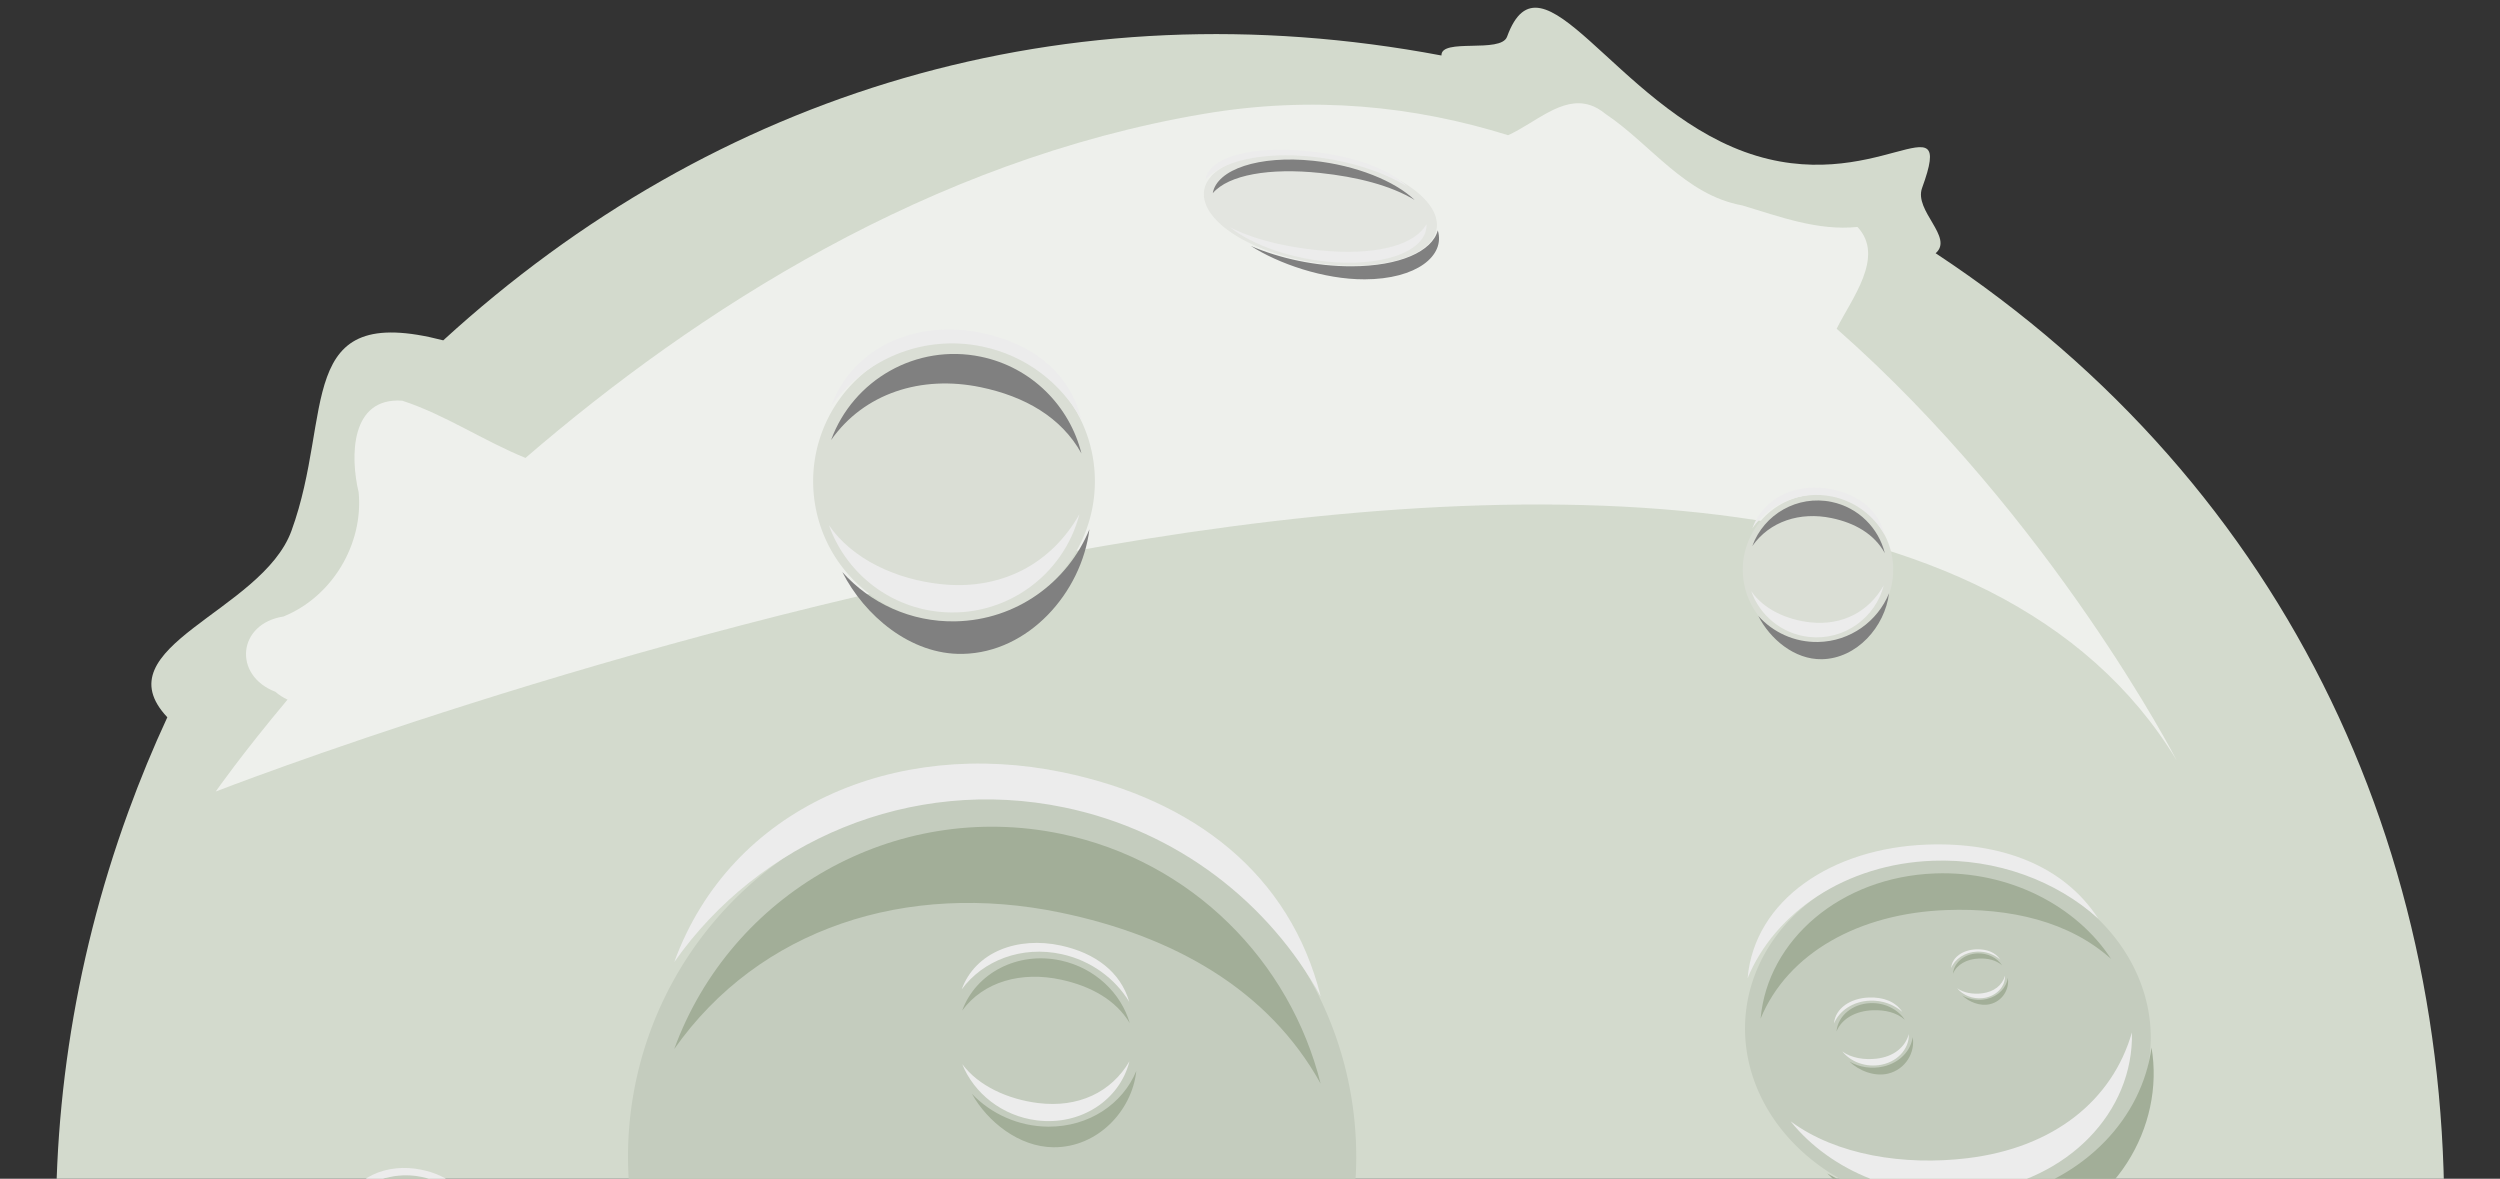 <?xml version="1.0" encoding="UTF-8" standalone="no"?>
<svg
   xmlns:dc="http://purl.org/dc/elements/1.1/"
   xmlns:cc="http://creativecommons.org/ns#"
   xmlns:rdf="http://www.w3.org/1999/02/22-rdf-syntax-ns#"
   xmlns:svg="http://www.w3.org/2000/svg"
   xmlns="http://www.w3.org/2000/svg"
   xmlns:sodipodi="http://sodipodi.sourceforge.net/DTD/sodipodi-0.dtd"
   xmlns:inkscape="http://www.inkscape.org/namespaces/inkscape"
   viewBox="0 0 263 124"
   version="1.1"
   id="svg212"
   sodipodi:docname="luna_movil.svg"
   width="263"
   height="124"
   inkscape:version="1.0.2-2 (e86c870879, 2021-01-15)">
  <rect x="0" y="0" width="263" height="124" fill="#333333" stroke="none"/>
  <defs
     id="defs216" />
  <sodipodi:namedview
     pagecolor="#ffffff"
     bordercolor="#666666"
     borderopacity="1"
     objecttolerance="10"
     gridtolerance="10"
     guidetolerance="10"
     inkscape:pageopacity="0"
     inkscape:pageshadow="2"
     inkscape:window-width="1920"
     inkscape:window-height="1017"
     id="namedview214"
     showgrid="false"
     inkscape:zoom="2.0857179"
     inkscape:cx="203.76114"
     inkscape:cy="109.90592"
     inkscape:window-x="-8"
     inkscape:window-y="-8"
     inkscape:window-maximized="1"
     inkscape:current-layer="svg212"
     inkscape:document-rotation="0" />
  <g
     transform="matrix(0.59,0.215,-0.215,0.59,24.53,-212.473)"
     id="g210">
    <g
       transform="translate(362,190)"
       fill-opacity="0.976"
       id="g8">
      <path
         d="m 0.468,65.119 c -23.184,0 -44,-21.336 -44,-4.5 0,3.034 -10.388,3.952 -9.25,6.719 -63.075,10.384 -112.23,47.321 -140.78,102.09 -25.903,2.512 -12.969,17.782 -12.969,38.688 0,14.476 -23.362,29.172 -8.844,36.469 -0.478,5.638 -0.719,11.333 -0.719,17.094 0,110.4 89.6,200 200,200 10.394,0 20.594,-0.813 30.562,-2.344 -0.003,0.092 0,0.188 0,0.281 0,5.796 8.152,-3.5 14.5,-3.5 6.348,0 8.5,9.296 8.5,3.5 0,-1.748 -0.452,-3.425 -1.281,-4.875 16.477,-4.457 28.623,-9.945 43.125,-18.219 13.65,3.946 15.436,4.087 20.656,0.594 12.485,-8.356 -6.219,-19.646 18.5,-12.5 6.446,1.864 -1.936,-5.666 -6.438,-9.406 5.843,-4.882 11.407,-10.086 16.656,-15.594 2.567,4.499 2.11,-7.5 7.281,-7.5 8.004,0 5.5,-3.168 5.5,-12 0,-6.263 10.724,-0.686 5.969,-3.312 19.205,-27.22 31.795,-59.44 35.406,-94.312 6.594,-3.316 5.625,-18.122 -0.375,-37.375 -6.734,-21.607 5.728,-44 -2,-44 -1.79,0 -3.489,0.987 -5.062,2.781 -20.423,-67.691 -69.766,-117.29 -139.06,-133.78 2.002,-3.556 -5.875,-5.423 -5.875,-9.5 0,-16.836 -6.816,4.5 -30,4.5 z"
         fill="#d7ded1"
         id="path2" />
      <path
         d="m -26.562,66.625 c -4.94,0.192 -7.521,5.872 -11.156,9.438 -16.426,0.764 -33.059,4.95 -49.125,14.094 -40.526,23.064 -68.586,60.084 -87.031,93.062 -7.61,-0.276 -15.181,-2.199 -22.688,-1.938 -8.372,2.418 -5.007,11.759 -1.594,16.938 3.743,7.9 1.8,17.966 -4.719,23.844 -6.807,3.746 -4.638,12.162 3.031,12.312 0.831,0.312 1.622,0.479 2.375,0.531 -4.152,11.467 -6.031,18.594 -6.031,18.594 0,0 216.37,-190.21 306.88,-117.38 0,0 -33.434,-30.92 -78.281,-48.438 0.585,-5.486 3.553,-14.122 -2.562,-17.219 -6.025,2.921 -12.851,2.84 -19.375,3.219 -9.622,1.651 -17.833,-4.358 -26.781,-6.562 -1.075,-0.374 -2.039,-0.535 -2.938,-0.5 z"
         fill="#eef0ec"
         fill-rule="evenodd"
         id="path4" />
      <path
         d="m 162.06,305.12 c -109.6,59.397 -180.31,128.69 -292.03,106.06 0,0 69.281,45.307 143.72,38 1.833,1.749 3.533,3.653 5.875,4.594 4.636,0.685 8.78,-2.673 12,-5.594 0.662,-0.636 1.062,-1.358 1.281,-2.094 17.636,-4.01 35.269,-11.372 52.031,-23.438 3.292,2.919 6.496,6.164 10.125,5.375 3.817,-4.948 8.389,-9.621 11.812,-14.438 -0.278,-2.014 -0.83,-5.317 -1.844,-8.188 5.445,-5.507 10.744,-11.602 15.875,-18.375 4.135,-2.654 7.908,-5.92 11.25,-9.531 2.111,-2.509 5.336,-5.637 3.531,-9.188 -0.322,-0.449 -0.8,-0.923 -1.281,-1.406 10.272,-17.184 19.596,-37.601 27.656,-61.781 z"
         fill="#c4ccbd"
         fill-rule="evenodd"
         id="path6" />
    </g>
    <path
       transform="matrix(0.305,0,0,0.305,194.47,315.86)"
       d="m 551.43,460.93 a 200,200 0 1 1 -400,0 200,200 0 1 1 400,0 z"
       fill="#c4ccbe"
       id="path10" />
    <path
       d="m 293.95,401.68 c -28.201,4.12 -48.509,28.374 -48.509,56.06 6.434,-23.885 26.929,-39.836 52.949,-43.637 19.193,-2.804 37.207,0.191 50.787,12.003 -11.814,-17.482 -32.964,-27.679 -55.228,-24.426 z"
       fill="#a2ae98"
       id="path12" />
    <path
       d="m 290.7,391.89 c -28.199,4.128 -50.247,24.459 -50.24,52.145 6.427,-23.887 26.481,-42.897 52.501,-46.705 19.192,-2.809 37.644,3.236 51.227,15.044 -11.819,-17.479 -31.226,-23.743 -53.489,-20.484 z"
       fill="#ececec"
       id="path14" />
    <path
       d="m 363.16,455.25 c -0.237,6.156 -1.372,12.208 -3.312,17.969 1.491,-0.911 3.096,-1.633 4.812,-2.125 0.163,-5.346 -0.321,-10.683 -1.5,-15.844 z m 12.438,21.5 c -0.308,7.989 -5.262,15.429 -13.188,18.5 -6.054,1.943 -11.391,3.158 -12.031,-4.031 -1.008,1.346 -2.071,2.639 -3.188,3.906 -0.683,-0.277 -1.381,-0.59 -2.031,-0.938 0.517,0.484 1.079,0.932 1.656,1.375 -6.502,7.247 -14.773,13.119 -24.469,16.875 -18.087,7.008 -37.411,5.241 -53.281,-3.25 15.41,14.413 40.051,23.566 61.031,15.438 10.818,-4.191 19.314,-11.992 25.188,-21.594 0.84,-3.346 2.378,-1.777 9.625,-3.844 8.589,-3.328 12.68,-13.714 10.688,-22.438 z"
       fill="#a2ae98"
       id="path16" />
    <path
       transform="matrix(0.131,0,0,0.131,265.51,542.98)"
       d="m 551.43,460.93 a 200,200 0 1 1 -400,0 200,200 0 1 1 400,0 z"
       fill="#c4ccbe"
       id="path18" />
    <path
       d="m 308.24,579.84 c -12.112,1.77 -20.835,12.187 -20.835,24.078 2.763,-10.259 11.566,-17.11 22.742,-18.743 8.244,-1.204 15.981,0.082 21.814,5.155 -5.074,-7.509 -14.158,-11.888 -23.721,-10.491 z"
       fill="#a2ae98"
       id="path20" />
    <path
       d="m 306.85,575.63 c -12.112,1.773 -21.582,10.506 -21.578,22.397 2.761,-10.26 11.374,-18.425 22.55,-20.06 8.243,-1.207 16.168,1.39 22.003,6.462 -5.076,-7.508 -13.412,-10.198 -22.974,-8.798 z"
       fill="#ececec"
       id="path22" />
    <path
       d="m 323.98,632.86 c 11.414,-4.422 16.849,-18.207 14.201,-29.8 -0.409,10.617 -6.991,20.493 -17.523,24.573 -7.768,3.01 -16.073,2.241 -22.889,-1.406 6.619,6.19 17.2,10.124 26.211,6.632 z"
       fill="#a2ae98"
       id="path24" />
    <path
       d="m 317.07,627.04 c 11.883,-2.937 19.554,-14.151 18.4,-25.987 -1.755,10.479 -8.788,18.314 -19.752,21.024 -8.088,1.999 -16.977,1.306 -23.274,-3.177 5.779,6.981 15.245,10.458 24.627,8.139 z"
       fill="#ececec"
       id="path26" />
    <path
       transform="matrix(0.063,0,0,0.063,192.84,475.64)"
       d="m 551.43,460.93 a 200,200 0 1 1 -400,0 200,200 0 1 1 400,0 z"
       fill="#c4ccbe"
       id="path28" />
    <path
       d="m 213.23,493.23 c -5.782,0.845 -9.945,5.817 -9.945,11.493 1.319,-4.897 5.521,-8.167 10.855,-8.946 3.935,-0.575 7.628,0.039 10.412,2.461 -2.422,-3.584 -6.758,-5.675 -11.322,-5.008 z"
       fill="#808080"
       id="path30" />
    <path
       d="m 212.57,491.23 c -5.781,0.846 -10.301,5.014 -10.3,10.69 1.318,-4.897 5.429,-8.794 10.763,-9.575 3.935,-0.576 7.718,0.663 10.502,3.084 -2.423,-3.583 -6.402,-4.868 -10.966,-4.199 z"
       fill="#ececec"
       id="path32" />
    <path
       d="m 220.74,518.54 c 5.448,-2.111 8.042,-8.691 6.778,-14.224 -0.195,5.067 -3.337,9.782 -8.364,11.729 -3.708,1.437 -7.672,1.07 -10.925,-0.671 3.159,2.955 8.21,4.832 12.511,3.166 z"
       fill="#808080"
       id="path34" />
    <path
       d="m 217.45,515.77 c 5.672,-1.402 9.334,-6.755 8.783,-12.404 -0.838,5.002 -4.194,8.742 -9.428,10.035 -3.86,0.954 -8.103,0.623 -11.109,-1.517 2.759,3.332 7.277,4.992 11.755,3.885 z"
       fill="#ececec"
       id="path36" />
    <path
       transform="matrix(0.118,0,0,0.118,215.45,297.93)"
       d="m 551.43,460.93 a 200,200 0 1 1 -400,0 200,200 0 1 1 400,0 z"
       fill="#daded5"
       id="path38" />
    <path
       d="m 253.99,331.17 c -10.924,1.596 -18.79,10.991 -18.79,21.715 2.492,-9.252 10.431,-15.431 20.51,-16.903 7.435,-1.086 14.412,0.074 19.673,4.65 -4.576,-6.772 -12.769,-10.722 -21.393,-9.461 z"
       fill="#808080"
       id="path40" />
    <path
       d="m 252.73,327.38 c -10.923,1.599 -19.464,9.475 -19.461,20.199 2.49,-9.253 10.258,-16.616 20.337,-18.092 7.434,-1.088 14.582,1.253 19.843,5.827 -4.578,-6.771 -12.096,-9.197 -20.719,-7.935 z"
       fill="#ececec"
       id="path42" />
    <path
       d="m 268.18,378.99 c 10.294,-3.988 15.195,-16.42 12.807,-26.875 -0.369,9.575 -6.305,18.482 -15.803,22.162 -7.006,2.714 -14.495,2.021 -20.643,-1.268 5.969,5.583 15.512,9.13 23.639,5.981 z"
       fill="#808080"
       id="path44" />
    <path
       d="m 261.95,373.74 c 10.717,-2.649 17.635,-12.763 16.594,-23.436 -1.582,9.45 -7.925,16.517 -17.814,18.961 -7.294,1.803 -15.311,1.178 -20.99,-2.865 5.212,6.296 13.749,9.432 22.21,7.341 z"
       fill="#ececec"
       id="path46" />
    <path
       transform="matrix(0.063,0,0,0.063,375.84,287.64)"
       d="m 551.43,460.93 a 200,200 0 1 1 -400,0 200,200 0 1 1 400,0 z"
       fill="#daded5"
       id="path48" />
    <path
       d="m 396.23,305.23 c -5.782,0.845 -9.945,5.817 -9.945,11.493 1.319,-4.897 5.521,-8.167 10.855,-8.946 3.935,-0.575 7.628,0.039 10.412,2.461 -2.422,-3.584 -6.758,-5.675 -11.322,-5.008 z"
       fill="#808080"
       id="path50" />
    <path
       d="m 395.57,303.23 c -5.781,0.846 -10.301,5.014 -10.3,10.69 1.318,-4.897 5.429,-8.794 10.763,-9.575 3.935,-0.576 7.718,0.663 10.502,3.084 -2.423,-3.583 -6.402,-4.868 -10.966,-4.199 z"
       fill="#ececec"
       id="path52" />
    <path
       d="m 403.74,330.54 c 5.448,-2.111 8.042,-8.691 6.778,-14.224 -0.195,5.067 -3.337,9.782 -8.364,11.729 -3.708,1.437 -7.672,1.07 -10.925,-0.671 3.159,2.955 8.21,4.832 12.511,3.166 z"
       fill="#808080"
       id="path54" />
    <path
       d="m 400.45,327.77 c 5.672,-1.402 9.334,-6.755 8.783,-12.404 -0.838,5.002 -4.194,8.742 -9.428,10.035 -3.86,0.954 -8.103,0.623 -11.109,-1.517 2.759,3.332 7.277,4.992 11.755,3.885 z"
       fill="#ececec"
       id="path56" />
    <g
       transform="matrix(0.708,0.141,-0.168,0.844,236.98,12.64)"
       id="g68">
      <path
         transform="matrix(0.118,0,0,0.118,443.45,470.93)"
         d="m 551.43,460.93 a 200,200 0 1 1 -400,0 200,200 0 1 1 400,0 z"
         fill="#c4ccbe"
         id="path58" />
      <path
         d="m 481.99,504.17 c -10.924,1.596 -18.79,10.991 -18.79,21.715 2.492,-9.252 10.431,-15.431 20.51,-16.903 7.435,-1.086 14.412,0.074 19.673,4.65 -4.576,-6.772 -12.769,-10.722 -21.393,-9.461 z"
         fill="#a2ae98"
         id="path60" />
      <path
         d="m 480.73,500.38 c -10.923,1.599 -19.464,9.475 -19.461,20.199 2.49,-9.253 10.258,-16.616 20.337,-18.092 7.434,-1.088 14.582,1.253 19.843,5.827 -4.578,-6.771 -12.096,-9.197 -20.719,-7.935 z"
         fill="#ececec"
         id="path62" />
      <path
         d="m 496.18,551.99 c 10.294,-3.988 15.195,-16.42 12.807,-26.875 -0.369,9.575 -6.305,18.482 -15.803,22.162 -7.006,2.714 -14.495,2.021 -20.643,-1.268 5.969,5.583 15.512,9.13 23.639,5.981 z"
         fill="#a2ae98"
         id="path64" />
      <path
         d="m 489.95,546.74 c 10.717,-2.649 17.635,-12.763 16.594,-23.436 -1.582,9.45 -7.925,16.517 -17.814,18.961 -7.294,1.803 -15.311,1.178 -20.99,-2.865 5.212,6.296 13.749,9.432 22.21,7.341 z"
         fill="#ececec"
         id="path66" />
    </g>
    <path
       transform="matrix(0.099,0,0,0.099,321.4,432.05)"
       d="m 551.43,460.93 a 200,200 0 1 1 -400,0 200,200 0 1 1 400,0 z"
       fill="#c4ccbe"
       id="path70" />
    <path
       d="m 369.09,480.75 c -0.308,7.989 -13.512,11.429 -22.938,10 -11.126,7.743 -17.651,9.767 -32.812,15.938 -21.587,4.258 -39.411,-2.009 -55.281,-10.5 15.41,14.413 40.051,23.566 61.031,15.438 10.818,-4.191 21.314,-8.492 27.188,-18.094 3.09,0.404 5.128,1.973 10.625,1.656 3.59,0.422 12.18,1.286 12.188,-14.438 z"
       fill="#ececec"
       id="path72" />
    <path
       transform="matrix(0.124,0,0,0.124,336.62,481.09)"
       d="m 551.43,460.93 a 200,200 0 1 1 -400,0 200,200 0 1 1 400,0 z"
       fill="#c4ccbe"
       id="path74" />
    <path
       d="m 376.95,515.88 c -11.434,1.671 -19.668,11.504 -19.668,22.73 2.608,-9.684 10.919,-16.152 21.469,-17.693 7.782,-1.137 15.086,0.077 20.592,4.867 -4.79,-7.088 -13.365,-11.222 -22.392,-9.904 z"
       fill="#a2ae98"
       id="path76" />
    <path
       d="m 375.64,511.91 c -11.434,1.674 -20.373,9.917 -20.37,21.143 2.606,-9.685 10.737,-17.393 21.287,-18.937 7.782,-1.139 15.263,1.312 20.771,6.1 -4.792,-7.087 -12.661,-9.627 -21.687,-8.305 z"
       fill="#ececec"
       id="path78" />
    <path
       d="m 391.81,565.93 c 10.775,-4.175 15.905,-17.187 13.405,-28.131 -0.387,10.022 -6.6,19.345 -16.542,23.197 -7.333,2.841 -15.172,2.116 -21.607,-1.327 6.248,5.844 16.236,9.557 24.743,6.261 z"
       fill="#a2ae98"
       id="path80" />
    <path
       d="m 385.29,560.44 c 11.218,-2.772 18.459,-13.359 17.37,-24.531 -1.656,9.892 -8.296,17.289 -18.646,19.847 -7.635,1.887 -16.026,1.233 -21.971,-2.999 5.455,6.59 14.391,9.872 23.248,7.684 z"
       fill="#ececec"
       id="path82" />
    <path
       transform="matrix(0.097,-0.018,0.008,0.044,261.22,274.57)"
       d="m 551.43,460.93 a 200,200 0 1 1 -400,0 200,200 0 1 1 400,0 z"
       fill="#e2e4df"
       fill-opacity="0.976"
       id="path84" />
    <path
       d="m 295.09,281.26 c -8.863,2.211 -14.692,6.876 -13.972,10.872 1.425,-3.816 7.53,-7.293 15.708,-9.334 6.032,-1.505 11.84,-2.105 16.467,-1.179 -4.213,-1.846 -11.205,-2.105 -18.203,-0.36 z"
       fill="#808080"
       id="path86" />
    <path
       d="m 293.81,280.03 c -8.863,2.212 -15.347,6.411 -14.624,10.406 1.423,-3.816 7.308,-7.71 15.485,-9.751 6.032,-1.506 12.058,-1.691 16.686,-0.765 -4.214,-1.845 -10.55,-1.637 -17.547,0.11 z"
       fill="#ececec"
       id="path88" />
    <path
       d="m 309.96,296.98 c 8.185,-3.01 11.375,-8.367 8.712,-11.91 0.34,3.622 -3.937,7.82 -11.489,10.597 -5.571,2.048 -11.767,2.898 -17.036,2.582 5.277,1.197 13.351,1.107 19.813,-1.27 z"
       fill="#808080"
       id="path90" />
    <path
       d="m 304.49,295.94 c 8.623,-2.573 13.625,-7.365 12.053,-11.189 -0.665,3.756 -5.399,7.327 -13.355,9.701 -5.869,1.751 -12.494,2.705 -17.429,2.039 4.703,1.575 11.924,1.48 18.732,-0.552 z"
       fill="#ececec"
       id="path92" />
    <path
       transform="matrix(0.044,-0.019,0.045,0.102,178.48,545.14)"
       d="m 551.43,460.93 a 200,200 0 1 1 -400,0 200,200 0 1 1 400,0 z"
       fill="#c4ccbe"
       id="path94" />
    <path
       d="m 205.31,567.47 c -3.451,3.149 -2.827,12.511 1.218,21.738 -2.564,-8.365 -1.949,-14.972 1.235,-17.878 2.349,-2.143 5.375,-2.28 9.052,0.801 -4.251,-5.082 -8.78,-7.148 -11.505,-4.661 z"
       fill="#a2ae98"
       id="path96" />
    <path
       d="m 203.42,564.42 c -3.45,3.152 -3.648,11.316 0.397,20.542 -2.566,-8.365 -2.46,-15.964 0.723,-18.872 2.348,-2.145 5.882,-1.293 9.559,1.787 -4.252,-5.081 -7.955,-5.946 -10.679,-3.457 z"
       fill="#ececec"
       id="path98" />
    <path
       d="m 228.61,606.3 c 2.315,-5.105 -0.555,-16.598 -5.383,-25.204 3.474,8.298 4.63,16.926 2.494,21.636 -1.576,3.475 -4.615,4.096 -8.136,2.266 4.32,3.832 9.198,5.333 11.025,1.302 z"
       fill="#a2ae98"
       id="path100" />
    <path
       d="m 224.32,602.8 c 2.977,-4.021 1.73,-13.848 -2.681,-22.861 2.977,8.388 3.288,15.499 0.541,19.21 -2.026,2.737 -5.236,3.503 -8.868,0.948 4.308,4.569 8.657,5.879 11.008,2.704 z"
       fill="#ececec"
       id="path102" />
    <g
       transform="matrix(0.913,-0.244,0.21,0.786,-32.955,180.35)"
       id="g134">
      <path
         transform="matrix(0.18,0,0,0.18,370.24,308.37)"
         d="m 551.43,460.93 a 200,200 0 1 1 -400,0 200,200 0 1 1 400,0 z"
         fill="#c4ccbe"
         id="path104" />
      <path
         d="m 428.71,358.82 c -16.576,2.422 -28.514,16.678 -28.514,32.952 3.782,-14.04 15.829,-23.415 31.124,-25.65 11.282,-1.648 21.87,0.112 29.853,7.056 -6.944,-10.276 -19.376,-16.27 -32.463,-14.358 z"
         fill="#a2ae98"
         id="path106" />
      <path
         d="m 426.8,353.06 c -16.576,2.426 -29.535,14.377 -29.531,30.651 3.778,-14.041 15.566,-25.215 30.86,-27.454 11.281,-1.651 22.127,1.902 30.112,8.843 -6.947,-10.274 -18.355,-13.956 -31.441,-12.041 z"
         fill="#ececec"
         id="path108" />
      <path
         d="m 450.24,431.38 c 15.621,-6.052 23.058,-24.917 19.434,-40.782 -0.56,14.529 -9.568,28.045 -23.981,33.63 -10.631,4.119 -21.996,3.067 -31.324,-1.924 9.058,8.472 23.538,13.855 35.871,9.077 z"
         fill="#a2ae98"
         id="path110" />
      <path
         d="m 440.8,423.42 c 16.263,-4.019 26.761,-19.367 25.181,-35.564 -2.401,14.341 -12.026,25.064 -27.032,28.773 -11.068,2.735 -23.233,1.787 -31.852,-4.348 7.909,9.554 20.864,14.312 33.703,11.139 z"
         fill="#ececec"
         id="path112" />
      <g
         transform="matrix(0.1,0,0,0.1,386.4,347.37)"
         id="g122">
        <path
           d="m 329.56,392.23 c -32.314,4.721 -55.586,32.513 -55.585,64.238 7.372,-27.37 30.857,-45.647 60.673,-50.003 21.993,-3.213 42.634,0.219 58.196,13.754 -13.538,-20.033 -37.772,-31.716 -63.284,-27.989 z"
           fill="#a2ae98"
           id="path114" />
        <path
           d="m 325.84,381.01 c -32.313,4.73 -57.577,28.027 -57.568,59.752 7.365,-27.372 30.344,-49.155 60.159,-53.519 21.992,-3.219 43.135,3.708 58.7,17.239 C 373.588,384.453 351.35,377.276 325.84,381.01 Z"
           fill="#ececec"
           id="path116" />
        <path
           d="m 371.54,533.68 c 30.452,-11.798 44.95,-48.574 37.886,-79.502 -1.092,28.324 -18.651,54.672 -46.749,65.559 -20.725,8.03 -42.879,5.979 -61.064,-3.751 17.658,16.515 45.886,27.009 69.928,17.694 z"
           fill="#a2ae98"
           id="path118" />
        <path
           d="m 353.12,518.16 c 31.704,-7.835 52.168,-37.754 49.089,-69.329 -4.681,27.956 -23.444,48.861 -52.697,56.09 -21.577,5.332 -45.292,3.485 -62.093,-8.476 15.418,18.624 40.672,27.901 65.702,21.715 z"
           fill="#ececec"
           id="path120" />
      </g>
      <g
         transform="matrix(0.072,0,0,0.072,413.73,346.21)"
         id="g132">
        <path
           d="m 329.56,392.23 c -32.314,4.721 -55.586,32.513 -55.585,64.238 7.372,-27.37 30.857,-45.647 60.673,-50.003 21.993,-3.213 42.634,0.219 58.196,13.754 -13.538,-20.033 -37.772,-31.716 -63.284,-27.989 z"
           fill="#a2ae98"
           id="path124" />
        <path
           d="m 325.84,381.01 c -32.313,4.73 -57.577,28.027 -57.568,59.752 7.365,-27.372 30.344,-49.155 60.159,-53.519 21.992,-3.219 43.135,3.708 58.7,17.239 C 373.588,384.453 351.35,377.276 325.84,381.01 Z"
           fill="#ececec"
           id="path126" />
        <path
           d="m 371.54,533.68 c 30.452,-11.798 44.95,-48.574 37.886,-79.502 -1.092,28.324 -18.651,54.672 -46.749,65.559 -20.725,8.03 -42.879,5.979 -61.064,-3.751 17.658,16.515 45.886,27.009 69.928,17.694 z"
           fill="#a2ae98"
           id="path128" />
        <path
           d="m 353.12,518.16 c 31.704,-7.835 52.168,-37.754 49.089,-69.329 -4.681,27.956 -23.444,48.861 -52.697,56.09 -21.577,5.332 -45.292,3.485 -62.093,-8.476 15.418,18.624 40.672,27.901 65.702,21.715 z"
           fill="#ececec"
           id="path130" />
      </g>
    </g>
    <path
       transform="matrix(0.08,0,0,0.074,275.26,400.9)"
       d="m 551.43,460.93 a 200,200 0 1 1 -400,0 200,200 0 1 1 400,0 z"
       fill="#c4ccbe"
       id="path136" />
    <path
       d="m 301.23,421.62 c -7.364,0.995 -12.668,6.852 -12.667,13.537 1.68,-5.768 7.032,-9.62 13.827,-10.538 5.012,-0.677 9.716,0.046 13.262,2.899 -3.085,-4.222 -8.608,-6.684 -14.422,-5.898 z"
       fill="#a2ae98"
       id="path138" />
    <path
       d="m 300.39,419.26 c -7.364,0.997 -13.121,5.907 -13.119,12.592 1.678,-5.768 6.915,-10.359 13.71,-11.279 5.012,-0.678 9.83,0.781 13.377,3.633 -3.086,-4.221 -8.154,-5.733 -13.968,-4.947 z"
       fill="#ececec"
       id="path140" />
    <path
       d="m 310.8,451.43 c 6.94,-2.486 10.244,-10.236 8.634,-16.754 -0.249,5.969 -4.25,11.522 -10.654,13.816 -4.723,1.692 -9.772,1.26 -13.916,-0.79 4.024,3.48 10.457,5.692 15.936,3.729 z"
       fill="#a2ae98"
       id="path142" />
    <path
       d="m 306.61,448.16 c 7.225,-1.651 11.889,-7.956 11.187,-14.61 -1.067,5.891 -5.343,10.297 -12.009,11.82 -4.917,1.124 -10.322,0.734 -14.151,-1.786 3.514,3.925 9.269,5.88 14.973,4.576 z"
       fill="#ececec"
       id="path144" />
    <g
       transform="matrix(0.388,0,0,0.388,251.07,351.95)"
       id="g156">
      <path
         transform="matrix(0.131,0,0,0.131,265.51,542.98)"
         d="m 551.43,460.93 a 200,200 0 1 1 -400,0 200,200 0 1 1 400,0 z"
         fill="#c4ccbe"
         id="path146" />
      <path
         d="m 308.24,579.84 c -12.112,1.77 -20.835,12.187 -20.835,24.078 2.763,-10.259 11.566,-17.11 22.742,-18.743 8.244,-1.204 15.981,0.082 21.814,5.155 -5.074,-7.509 -14.158,-11.888 -23.721,-10.491 z"
         fill="#a2ae98"
         id="path148" />
      <path
         d="m 306.85,575.63 c -12.112,1.773 -21.582,10.506 -21.578,22.397 2.761,-10.26 11.374,-18.425 22.55,-20.06 8.243,-1.207 16.168,1.39 22.003,6.462 -5.076,-7.508 -13.412,-10.198 -22.974,-8.798 z"
         fill="#ececec"
         id="path150" />
      <path
         d="m 323.98,632.86 c 11.414,-4.422 16.849,-18.207 14.201,-29.8 -0.409,10.617 -6.991,20.493 -17.523,24.573 -7.768,3.01 -16.073,2.241 -22.889,-1.406 6.619,6.19 17.2,10.124 26.211,6.632 z"
         fill="#a2ae98"
         id="path152" />
      <path
         d="m 317.07,627.04 c 11.883,-2.937 19.554,-14.151 18.4,-25.987 -1.755,10.479 -8.788,18.314 -19.752,21.024 -8.088,1.999 -16.977,1.306 -23.274,-3.177 5.779,6.981 15.245,10.458 24.627,8.139 z"
         fill="#ececec"
         id="path154" />
    </g>
    <g
       transform="matrix(0.295,0,0,0.295,212.02,418.68)"
       id="g168">
      <path
         transform="matrix(0.131,0,0,0.131,265.51,542.98)"
         d="m 551.43,460.93 a 200,200 0 1 1 -400,0 200,200 0 1 1 400,0 z"
         fill="#c4ccbe"
         id="path158" />
      <path
         d="m 308.24,579.84 c -12.112,1.77 -20.835,12.187 -20.835,24.078 2.763,-10.259 11.566,-17.11 22.742,-18.743 8.244,-1.204 15.981,0.082 21.814,5.155 -5.074,-7.509 -14.158,-11.888 -23.721,-10.491 z"
         fill="#a2ae98"
         id="path160" />
      <path
         d="m 306.85,575.63 c -12.112,1.773 -21.582,10.506 -21.578,22.397 2.761,-10.26 11.374,-18.425 22.55,-20.06 8.243,-1.207 16.168,1.39 22.003,6.462 -5.076,-7.508 -13.412,-10.198 -22.974,-8.798 z"
         fill="#ececec"
         id="path162" />
      <path
         d="m 323.98,632.86 c 11.414,-4.422 16.849,-18.207 14.201,-29.8 -0.409,10.617 -6.991,20.493 -17.523,24.573 -7.768,3.01 -16.073,2.241 -22.889,-1.406 6.619,6.19 17.2,10.124 26.211,6.632 z"
         fill="#a2ae98"
         id="path164" />
      <path
         d="m 317.07,627.04 c 11.883,-2.937 19.554,-14.151 18.4,-25.987 -1.755,10.479 -8.788,18.314 -19.752,21.024 -8.088,1.999 -16.977,1.306 -23.274,-3.177 5.779,6.981 15.245,10.458 24.627,8.139 z"
         fill="#ececec"
         id="path166" />
    </g>
    <g
       transform="matrix(0.229,0,0,0.229,275.39,444.62)"
       id="g180">
      <path
         transform="matrix(0.131,0,0,0.131,265.51,542.98)"
         d="m 551.43,460.93 a 200,200 0 1 1 -400,0 200,200 0 1 1 400,0 z"
         fill="#c4ccbe"
         id="path170" />
      <path
         d="m 308.24,579.84 c -12.112,1.77 -20.835,12.187 -20.835,24.078 2.763,-10.259 11.566,-17.11 22.742,-18.743 8.244,-1.204 15.981,0.082 21.814,5.155 -5.074,-7.509 -14.158,-11.888 -23.721,-10.491 z"
         fill="#a2ae98"
         id="path172" />
      <path
         d="m 306.85,575.63 c -12.112,1.773 -21.582,10.506 -21.578,22.397 2.761,-10.26 11.374,-18.425 22.55,-20.06 8.243,-1.207 16.168,1.39 22.003,6.462 -5.076,-7.508 -13.412,-10.198 -22.974,-8.798 z"
         fill="#ececec"
         id="path174" />
      <path
         d="m 323.98,632.86 c 11.414,-4.422 16.849,-18.207 14.201,-29.8 -0.409,10.617 -6.991,20.493 -17.523,24.573 -7.768,3.01 -16.073,2.241 -22.889,-1.406 6.619,6.19 17.2,10.124 26.211,6.632 z"
         fill="#a2ae98"
         id="path176" />
      <path
         d="m 317.07,627.04 c 11.883,-2.937 19.554,-14.151 18.4,-25.987 -1.755,10.479 -8.788,18.314 -19.752,21.024 -8.088,1.999 -16.977,1.306 -23.274,-3.177 5.779,6.981 15.245,10.458 24.627,8.139 z"
         fill="#ececec"
         id="path178" />
    </g>
    <g
       transform="matrix(0.479,-0.143,0.114,0.381,228.17,414.01)"
       id="g192">
      <path
         transform="matrix(0.131,0,0,0.131,265.51,542.98)"
         d="m 551.43,460.93 a 200,200 0 1 1 -400,0 200,200 0 1 1 400,0 z"
         fill="#c4ccbe"
         id="path182" />
      <path
         d="m 308.24,579.84 c -12.112,1.77 -20.835,12.187 -20.835,24.078 2.763,-10.259 11.566,-17.11 22.742,-18.743 8.244,-1.204 15.981,0.082 21.814,5.155 -5.074,-7.509 -14.158,-11.888 -23.721,-10.491 z"
         fill="#a2ae98"
         id="path184" />
      <path
         d="m 306.85,575.63 c -12.112,1.773 -21.582,10.506 -21.578,22.397 2.761,-10.26 11.374,-18.425 22.55,-20.06 8.243,-1.207 16.168,1.39 22.003,6.462 -5.076,-7.508 -13.412,-10.198 -22.974,-8.798 z"
         fill="#ececec"
         id="path186" />
      <path
         d="m 323.98,632.86 c 11.414,-4.422 16.849,-18.207 14.201,-29.8 -0.409,10.617 -6.991,20.493 -17.523,24.573 -7.768,3.01 -16.073,2.241 -22.889,-1.406 6.619,6.19 17.2,10.124 26.211,6.632 z"
         fill="#a2ae98"
         id="path188" />
      <path
         d="m 317.07,627.04 c 11.883,-2.937 19.554,-14.151 18.4,-25.987 -1.755,10.479 -8.788,18.314 -19.752,21.024 -8.088,1.999 -16.977,1.306 -23.274,-3.177 5.779,6.981 15.245,10.458 24.627,8.139 z"
         fill="#ececec"
         id="path190" />
    </g>
    <g
       transform="matrix(0.484,0,0,0.616,358.14,66.551)"
       id="g204">
      <path
         transform="matrix(0.131,0,0,0.131,265.51,542.98)"
         d="m 551.43,460.93 a 200,200 0 1 1 -400,0 200,200 0 1 1 400,0 z"
         fill="#c4ccbe"
         id="path194" />
      <path
         d="m 308.24,579.84 c -12.112,1.77 -20.835,12.187 -20.835,24.078 2.763,-10.259 11.566,-17.11 22.742,-18.743 8.244,-1.204 15.981,0.082 21.814,5.155 -5.074,-7.509 -14.158,-11.888 -23.721,-10.491 z"
         fill="#a2ae98"
         id="path196" />
      <path
         d="m 306.85,575.63 c -12.112,1.773 -21.582,10.506 -21.578,22.397 2.761,-10.26 11.374,-18.425 22.55,-20.06 8.243,-1.207 16.168,1.39 22.003,6.462 -5.076,-7.508 -13.412,-10.198 -22.974,-8.798 z"
         fill="#ececec"
         id="path198" />
      <path
         d="m 323.98,632.86 c 11.414,-4.422 16.849,-18.207 14.201,-29.8 -0.409,10.617 -6.991,20.493 -17.523,24.573 -7.768,3.01 -16.073,2.241 -22.889,-1.406 6.619,6.19 17.2,10.124 26.211,6.632 z"
         fill="#a2ae98"
         id="path200" />
      <path
         d="m 317.07,627.04 c 11.883,-2.937 19.554,-14.151 18.4,-25.987 -1.755,10.479 -8.788,18.314 -19.752,21.024 -8.088,1.999 -16.977,1.306 -23.274,-3.177 5.779,6.981 15.245,10.458 24.627,8.139 z"
         fill="#ececec"
         id="path202" />
    </g>
    <path
       d="m 346.04,466.25 c -6.112,4.226 -8.184,11.851 -5.152,17.81 -1.118,-5.903 1.906,-11.762 7.546,-15.662 4.16,-2.876 8.681,-4.364 13.135,-3.43 -4.664,-2.364 -10.703,-2.054 -15.529,1.282 z"
       fill="#a2ae98"
       id="path206" />
    <path
       d="m 346.79,462.58 c -6.853,2.874 -11.139,9.11 -9.402,15.566 0.124,-6.006 3.99,-11.799 10.313,-14.45 4.664,-1.956 9.696,-1.797 13.862,0.036 -4.076,-3.275 -9.363,-3.421 -14.773,-1.152 z"
       fill="#ececec"
       id="path208" />
  </g>
</svg>
